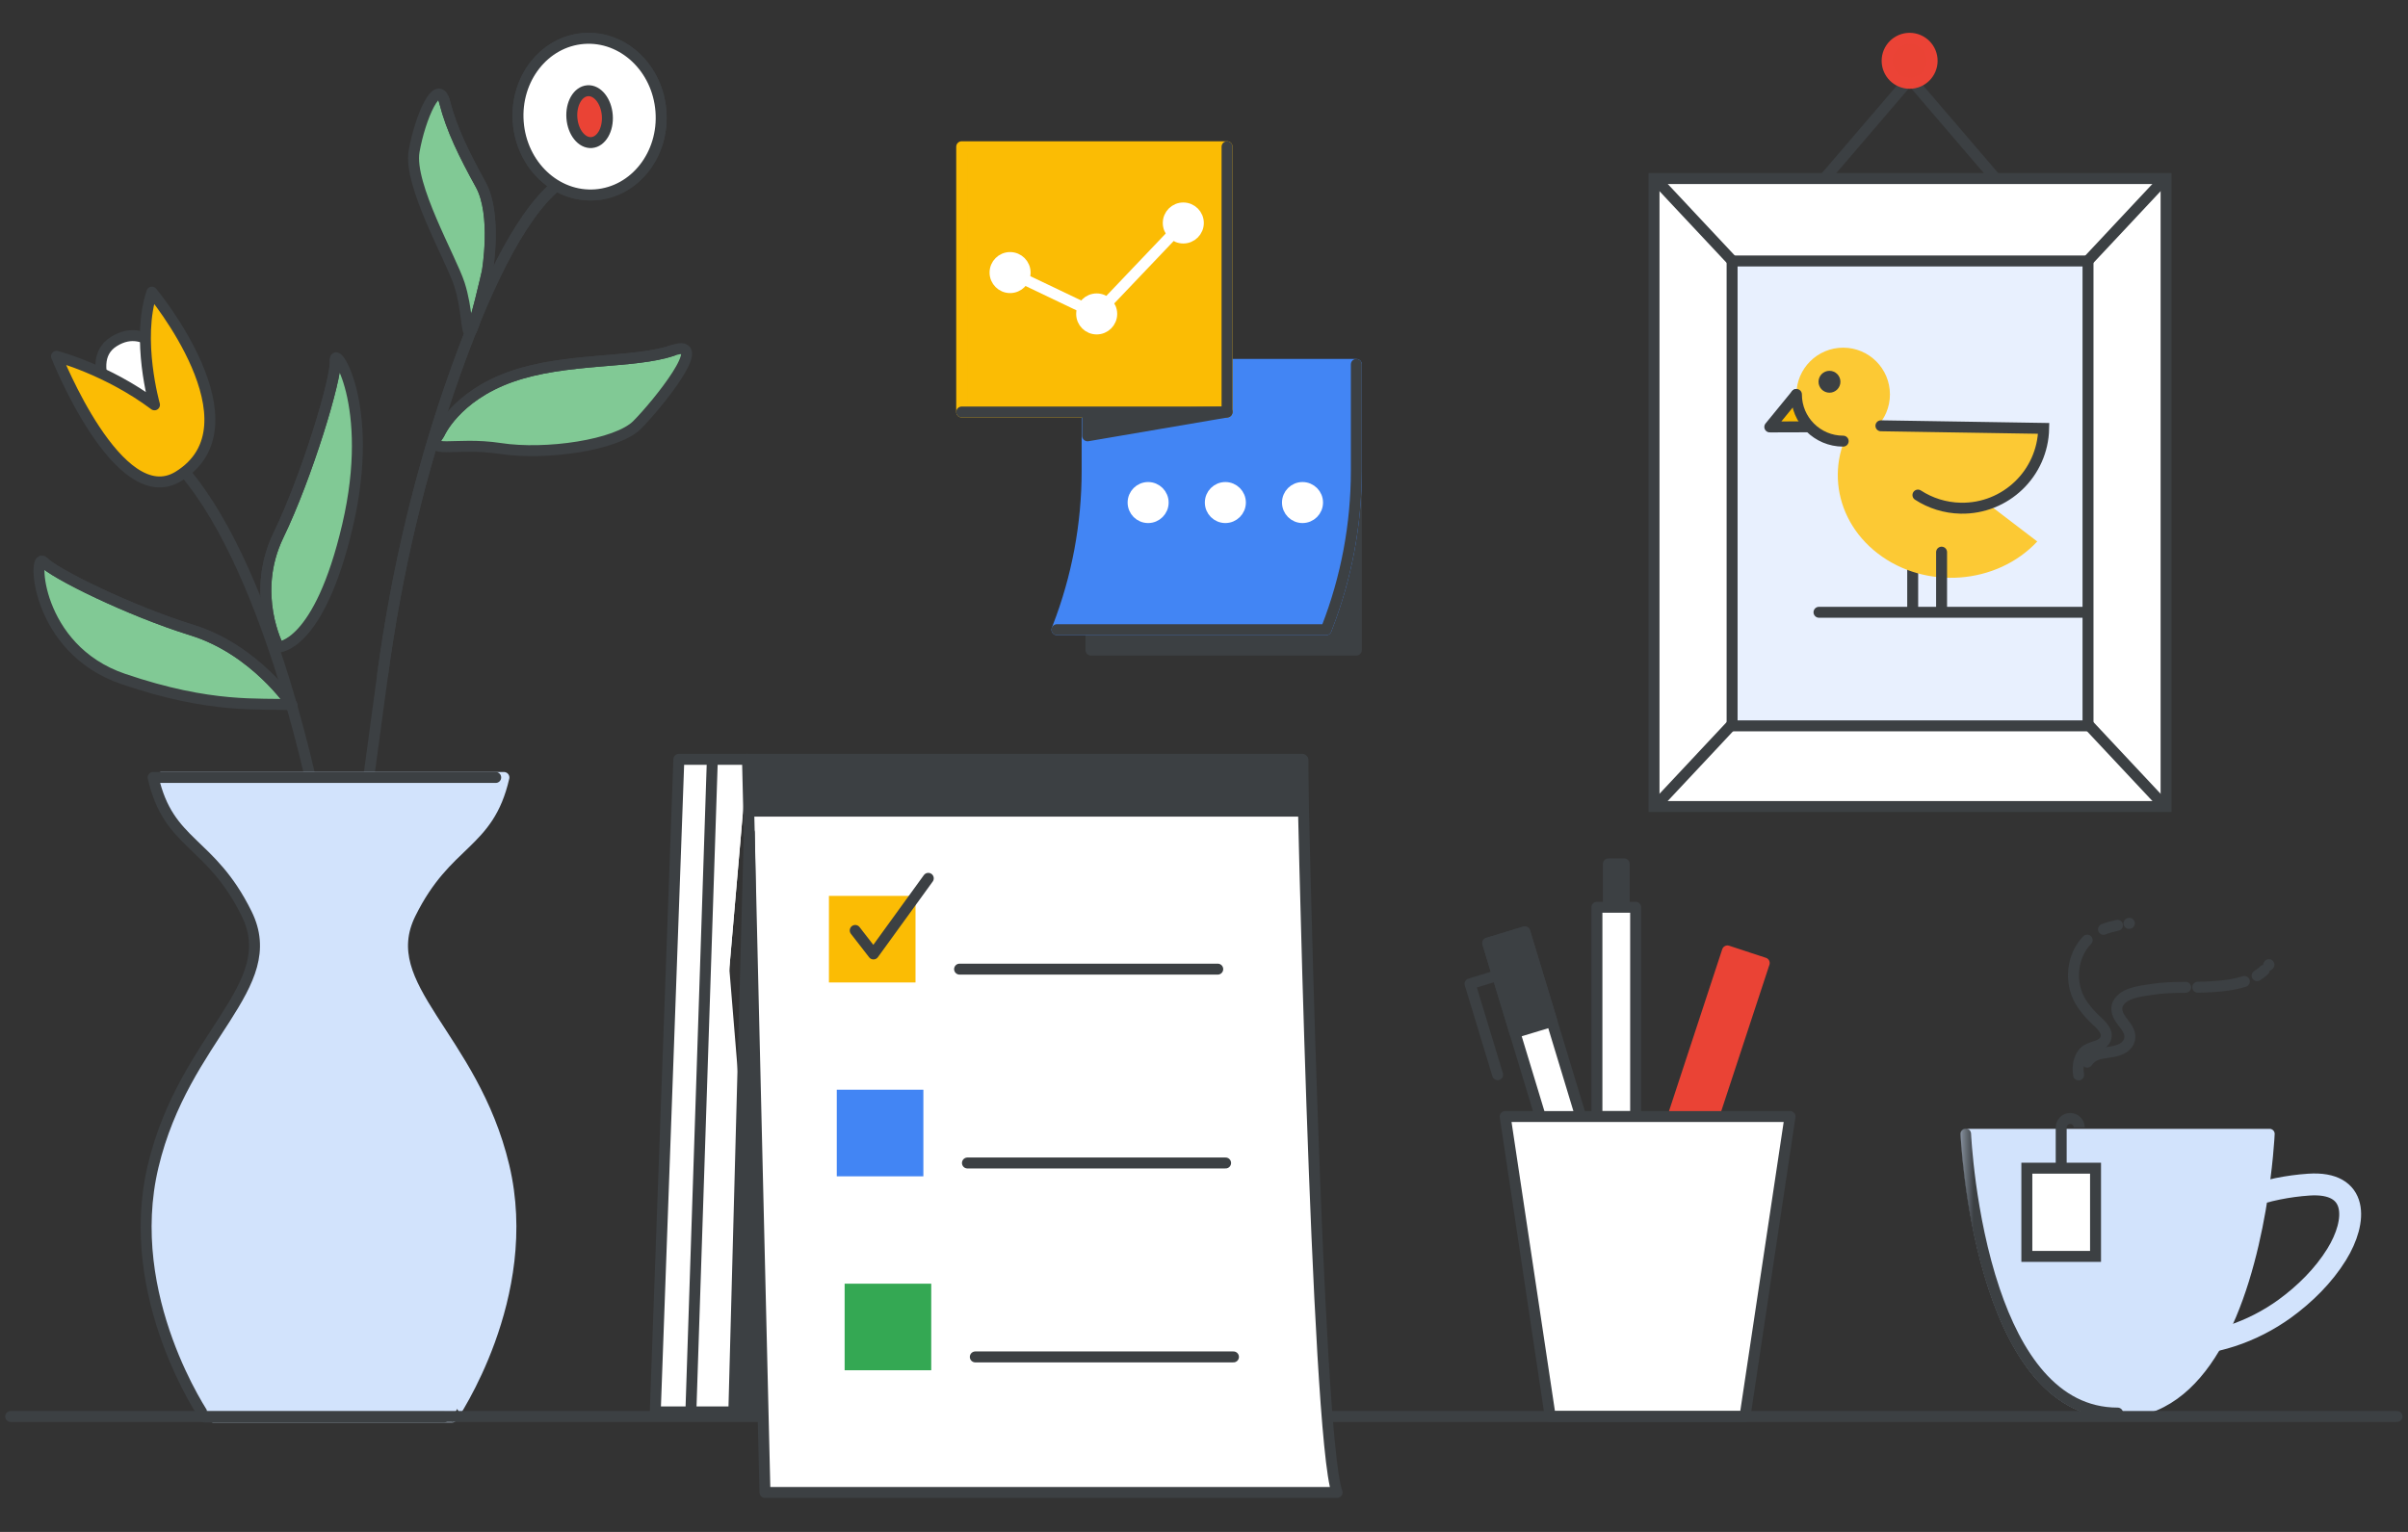 <?xml version="1.0" encoding="UTF-8"?>
<svg width="220px" height="140px" viewBox="0 0 220 140" version="1.1" xmlns="http://www.w3.org/2000/svg" xmlns:xlink="http://www.w3.org/1999/xlink" jetway-hooks="{}">
    <rect x="0" y="0" width="220" height="140" fill="#333333" stroke="none"/>
    <title>administrative-assistants</title>
    <defs>
        <polygon id="path-1" points="0 65 54.6 65 54.6 0 0 0"></polygon>
    </defs>
    <g jetway-hook-id="417C515E-300D-4731-A52F-025B237776A3" id="administrative-assistants" stroke="none" stroke-width="1" fill="none" fill-rule="evenodd">
        <g jetway-hook-id="3E6892D7-35B7-486B-9B5E-5FB75B0C7901" id="Flowers" transform="translate(3.562, 3.5)" stroke-linecap="round" stroke-linejoin="round">
            <path d="M40.964,21.33 C40.964,21.33 41.873,16.112 40.358,13.366 C38.844,10.62 37.7,8.304 37.075,5.861 C36.459,3.417 34.798,7.287 34.27,10.336 C33.742,13.385 37.651,20.138 38.404,22.464 C39.156,24.79 39.02,27.077 39.401,26.832 C39.782,26.588 40.964,21.33 40.964,21.33 Z" jetway-hook-id="ABCF3F87-CAFF-4B61-8964-A517BF786ED9" id="Path" stroke="#3C4043" fill="#81C995" fill-rule="nonzero"></path>
            <path d="M23.1,60.909 C23.1,60.909 19.748,55.886 14.012,54.098 C8.265,52.319 1.376,48.908 0.408,47.853 C-0.559,46.798 -0.403,55.798 7.708,58.554 C15.8,61.31 20.1,60.743 23.1,60.909 Z" jetway-hook-id="53BBBCB8-FE4A-485C-ABE6-FC09FF70B978" id="Path" stroke="#3C4043" fill="#81C995" fill-rule="nonzero"></path>
            <path d="M21.878,55.632 C21.878,55.632 19.289,50.765 21.878,45.42 C24.468,40.074 27.224,30.995 27.068,29.451 C26.902,27.907 30.791,33.419 28.192,44.53 C25.592,55.642 21.878,55.632 21.878,55.632 Z" jetway-hook-id="2CDD3D48-915E-40FD-9231-07D908B3F02F" id="Path" stroke="#3C4043" fill="#81C995" fill-rule="nonzero"></path>
            <path d="M36.567,36.146 C36.567,36.146 38.013,32.755 43.085,30.947 C48.157,29.139 54.323,29.754 57.91,28.523 C61.496,27.292 56.473,33.507 54.636,35.344 C52.789,37.182 46.32,38.129 42.127,37.484 C37.935,36.839 35.12,38.159 36.567,36.146 Z" jetway-hook-id="2E4C9D3A-2181-43D3-B093-D4B049D8A29E" id="Path" stroke="#3C4043" fill="#81C995" fill-rule="nonzero"></path>
            <path d="M39.401,26.822 C39.782,26.588 40.954,21.33 40.954,21.33 C40.954,21.33 41.863,16.112 40.349,13.366 C38.834,10.62 37.69,8.303 37.065,5.86 C37.036,5.733 36.997,5.626 36.967,5.538" jetway-hook-id="A4EE62BB-4E60-4A27-BE4A-69C35314A703" id="Path" stroke="#3C4043"></path>
            <path d="M23.1,60.909 C23.1,60.909 19.748,55.886 14.012,54.098 C8.265,52.319 1.376,48.908 0.408,47.853" jetway-hook-id="426EA43F-6CDB-4745-B66B-0ED630E4EAFE" id="Path" stroke="#3C4043"></path>
            <path d="M21.878,55.632 C21.878,55.632 19.289,50.765 21.878,45.419 C24.468,40.074 27.224,30.995 27.068,29.451" jetway-hook-id="330531FA-C111-4131-BCFF-B969866444F0" id="Path" stroke="#3C4043"></path>
            <path d="M36.342,36.487 C36.401,36.39 36.479,36.273 36.567,36.145 C36.567,36.145 38.013,32.754 43.085,30.946 C48.157,29.139 54.323,29.754 57.91,28.523" jetway-hook-id="7D40A820-AC52-4F9F-9A2E-38DFDCC9F7C1" id="Path" stroke="#3C4043"></path>
            <path d="M47.287,13.454 C43.788,16.327 40.554,23.451 38.023,30.565 C34.837,39.498 32.667,48.762 31.397,58.153 L27.674,85.614" jetway-hook-id="CB05B1BB-2E42-4A1C-A321-04539C88191E" id="Path" stroke="#3C4043"></path>
            <path d="M50.846,14.302 C54.446,14.029 57.122,10.61 56.823,6.666 C56.524,2.721 53.363,-0.256 49.763,0.017 C46.162,0.29 43.486,3.709 43.785,7.654 C44.084,11.599 47.245,14.575 50.846,14.302 Z" jetway-hook-id="8F43D56D-CAC6-4FD1-9D52-6669DD684F0A" id="Path" stroke="#3C4043" fill="#FFFFFF" fill-rule="nonzero"></path>
            <path d="M25.446,70.633 C25.446,70.633 21.39,49.124 13.289,39.615" jetway-hook-id="BD5AED05-AFBC-4024-8E9A-56D176FBDC03" id="Path" stroke="#3C4043"></path>
            <path d="M42.477,103.077 C39.627,91.127 30.621,86.706 33.938,79.996 C37.254,73.286 41.057,73.779 42.477,67.552 L26.828,67.552 L11.179,67.552 C12.599,73.769 16.392,73.286 19.719,79.996 C23.035,86.706 14.029,91.127 11.179,103.077 C8.33,115.027 15.925,126 15.925,126 L26.838,126 L37.75,126 C37.74,126 45.326,115.027 42.477,103.077 Z" jetway-hook-id="6E5CA8C4-50B8-456B-8DA7-E8927045F22A" id="Path" stroke="#D2E3FC" fill="#D2E3FC" fill-rule="nonzero"></path>
            <path d="M9.789,67.552 L25.438,67.552 L41.087,67.552 C39.667,73.779 35.864,73.286 32.548,79.996 C29.231,86.706 38.237,91.127 41.087,103.077 C43.937,115.027 36.35,126 36.36,126 L25.448,126 L14.536,126" jetway-hook-id="B3682970-A460-47E7-8D23-3CDF819FBA3B" id="Path" stroke="#3C4043" transform="translate(25.758, 96.776) scale(-1, 1) translate(-25.758, -96.776) "></path>
            <path d="M12.37,30.038 C12.37,30.038 10.073,25.679 6.839,27.712 C3.604,29.744 7.992,35.412 7.992,35.412 C7.992,35.412 15.546,37.093 12.37,30.038 Z" jetway-hook-id="EE382BC9-F95F-4337-9E5C-755F4D315764" id="Path" stroke="#3C4043" fill="#FFFFFF" fill-rule="nonzero"></path>
            <path d="M10.552,33.497 C10.552,33.497 8.852,27.507 10.318,23.197 C10.318,23.197 20.413,35.334 12.722,40.045 C7.269,43.367 1.601,29.06 1.601,29.06 C1.601,29.06 6.203,30.253 10.552,33.497 Z" jetway-hook-id="801F385C-C0D2-401A-BF42-96428F00D66F" id="Path" stroke="#3C4043" fill="#FBBC04" fill-rule="nonzero"></path>
            <path d="M47.287,13.454 C43.788,16.327 40.554,23.451 38.023,30.566 C34.837,39.498 32.667,48.762 31.397,58.153" jetway-hook-id="985E997C-22BF-4AA3-AADC-EB2269415F5C" id="Path" stroke="#3C4043"></path>
            <path d="M50.846,14.302 C54.446,14.029 57.122,10.61 56.823,6.666 C56.524,2.721 53.363,-0.256 49.763,0.017 C46.162,0.29 43.486,3.71 43.785,7.654 C44.084,11.599 47.245,14.575 50.846,14.302 Z" jetway-hook-id="2E89C702-10B7-456A-BCB5-4BD353BBA726" id="Path" stroke="#3C4043" fill="#FFFFFF" fill-rule="nonzero"></path>
            <path d="M50.484,9.528 C51.377,9.46 52.021,8.345 51.922,7.037 C51.822,5.73 51.018,4.724 50.125,4.792 C49.231,4.86 48.587,5.975 48.687,7.283 C48.786,8.59 49.59,9.596 50.484,9.528 Z" jetway-hook-id="93CC7880-061A-4031-8C13-49AB69501A8D" id="Path" stroke="#3C4043" fill="#EA4335" fill-rule="nonzero"></path>
        </g>
        <g jetway-hook-id="F734C407-1473-4221-860D-7D8C551F9E63" id="post-its" transform="translate(87.863, 13.41)" stroke-linecap="round" stroke-linejoin="round">
            <polygon jetway-hook-id="10355AF6-CA9F-4DBE-9783-7DF90F7A0994" id="Path" stroke="#3C4043" fill="#3C4043" fill-rule="nonzero" points="36.054 39.071 36.054 22.378 11.811 22.378 11.811 39.071 11.811 46 36.054 46"></polygon>
            <path d="M36.054,29.616 L36.054,19.892 L11.459,19.892 L11.459,29.616 C11.459,34.509 10.553,39.365 8.778,43.938 L8.703,44.135 L33.298,44.135 L33.372,43.938 C35.148,39.365 36.054,34.509 36.054,29.616 Z" jetway-hook-id="265AD554-AB31-4793-BCC5-A23BEF6DCB2C" id="Path" stroke="#4285F4" fill="#4285F4" fill-rule="nonzero"></path>
            <path d="M36.054,19.892 L36.054,29.616 C36.054,34.509 35.148,39.365 33.372,43.938 L33.298,44.135 L8.703,44.135" jetway-hook-id="C6E37532-4260-445B-8DEA-EF035039D9AB" id="Path" stroke="#3C4043"></path>
            <path d="M17.032,33.891 C17.791,33.891 18.406,33.276 18.406,32.517 C18.406,31.758 17.791,31.143 17.032,31.143 C16.273,31.143 15.659,31.758 15.659,32.517 C15.659,33.276 16.273,33.891 17.032,33.891 Z" jetway-hook-id="580A0801-431C-4E9C-B5A9-EC636F9D1A97" id="Path" stroke="#FFFFFF" fill="#FFFFFF" fill-rule="nonzero"></path>
            <path d="M24.088,33.891 C24.847,33.891 25.462,33.276 25.462,32.517 C25.462,31.758 24.847,31.143 24.088,31.143 C23.329,31.143 22.714,31.758 22.714,32.517 C22.714,33.276 23.329,33.891 24.088,33.891 Z" jetway-hook-id="FC631716-6047-48B4-B6D0-5260C195A3EE" id="Path" stroke="#FFFFFF" fill="#FFFFFF" fill-rule="nonzero"></path>
            <path d="M31.137,33.891 C31.895,33.891 32.511,33.276 32.511,32.517 C32.511,31.758 31.895,31.143 31.137,31.143 C30.378,31.143 29.763,31.758 29.763,32.517 C29.763,33.276 30.378,33.891 31.137,33.891 Z" jetway-hook-id="7F45C85E-2110-43C0-AC2F-F63D223EC34F" id="Path" stroke="#FFFFFF" fill="#FFFFFF" fill-rule="nonzero"></path>
            <polygon jetway-hook-id="3F852242-7EA3-47B2-815F-2004900E328B" id="Path" stroke="#FBBC04" fill="#FBBC04" fill-rule="nonzero" points="24.243 0 0 0 0 24.243 24.243 24.243"></polygon>
            <polyline jetway-hook-id="F4AAD49E-F5EB-4613-B278-2F49A6FD318E" id="Path" stroke="#3C4043" points="24.243 0 24.243 24.243 0 24.243"></polyline>
            <polygon jetway-hook-id="94656262-5E42-4940-8DF1-95ACFF5AFA14" id="Path" stroke="#3C4043" fill="#3C4043" fill-rule="nonzero" points="24.243 24.243 11.5 24.504 11.5 26.419"></polygon>
            <path d="M4.42,12.874 C5.178,12.874 5.794,12.259 5.794,11.5 C5.794,10.741 5.178,10.126 4.42,10.126 C3.661,10.126 3.046,10.741 3.046,11.5 C3.046,12.259 3.661,12.874 4.42,12.874 Z" jetway-hook-id="A4DD6D45-4B3D-42D0-8ED4-2A05BD44CCC3" id="Path" stroke="#FFFFFF" fill="#FFFFFF" fill-rule="nonzero"></path>
            <path d="M12.333,16.653 C13.091,16.653 13.707,16.038 13.707,15.28 C13.707,14.521 13.091,13.906 12.333,13.906 C11.574,13.906 10.959,14.521 10.959,15.28 C10.959,16.038 11.574,16.653 12.333,16.653 Z" jetway-hook-id="5711DF2B-2CEB-4CD6-BDCA-F04A7F9E92AC" id="Path" stroke="#FFFFFF" fill="#FFFFFF" fill-rule="nonzero"></path>
            <path d="M20.246,8.342 C21.005,8.342 21.62,7.727 21.62,6.968 C21.62,6.21 21.005,5.595 20.246,5.595 C19.487,5.595 18.872,6.21 18.872,6.968 C18.872,7.727 19.487,8.342 20.246,8.342 Z" jetway-hook-id="F305EDBB-F0E3-417E-AE6E-BF453D3231B7" id="Path" stroke="#FFFFFF" fill="#FFFFFF" fill-rule="nonzero"></path>
            <polyline jetway-hook-id="ED3DE1CE-8C74-43C9-A4D8-9197B6AEC4CB" id="Path" stroke="#FFFFFF" points="4.42 11.5 12.333 15.279 20.246 6.968"></polyline>
        </g>
        <g jetway-hook-id="C4A87C62-B1FA-4A9C-81E9-FB961E5E9B59" id="picture-frame" transform="translate(174.831, 39.25) scale(-1, 1) translate(-174.831, -39.25) translate(150.616, 3.5)">
            <path d="M24.54,3.682 L37.959,19.35 L11.121,19.35 L24.54,3.682 Z" jetway-hook-id="3523B6CD-A8CA-47D8-ADF4-0F6EFA3DC8B9" id="Triangle" stroke="#3C4043"></path>
            <g jetway-hook-id="E5FCC6DE-5479-4A5F-AC41-05EDC3AD155C" id="pushpin" transform="translate(22.522, 0)">
                <path d="M2.056,4.113 C3.192,4.113 4.113,3.191 4.113,2.056 C4.113,0.922 3.192,0 2.056,0 C0.921,0 0,0.922 0,2.056 C0,3.191 0.921,4.113 2.056,4.113" jetway-hook-id="FE87DE4B-CB74-4DF9-8260-80E53DD7A3A7" id="Fill-3" fill="#FFFFFF"></path>
                <path d="M2.056,4.113 C3.192,4.113 4.113,3.191 4.113,2.056 C4.113,0.922 3.192,0 2.056,0 C0.921,0 0,0.922 0,2.056 C0,3.191 0.921,4.113 2.056,4.113 Z" jetway-hook-id="84EB8076-94BB-4A2C-A9DD-D8FD92747F87" id="Stroke-5" stroke="#EB4336" fill="#EA4335"></path>
            </g>
            <rect jetway-hook-id="4DAF0D12-2FCA-4D26-AD24-01926569D11B" id="Rectangle" stroke="#3C4043" fill="#FFFFFF" x="1.148" y="12.819" width="46.783" height="57.389"></rect>
            <rect jetway-hook-id="A6B45FE4-E729-4521-83F9-1B7B3AE791D8" id="Rectangle" stroke="#3C4043" fill="#E8F0FE" x="8.281" y="20.35" width="32.517" height="42.485"></rect>
            <line x1="8.172" y1="20.205" x2="1.628" y2="13.219" jetway-hook-id="D25B0654-0D07-4ABF-BBFF-FEFA789FB380" id="Line-7" stroke="#3C4043" stroke-linecap="square"></line>
            <line x1="47.422" y1="20.205" x2="40.878" y2="13.219" jetway-hook-id="F594795D-4F55-429F-8D9D-FAC2C23D504F" id="Line-7" stroke="#3C4043" stroke-linecap="square" transform="translate(44.165, 16.762) scale(-1, 1) translate(-44.165, -16.762) "></line>
            <line x1="8.172" y1="69.694" x2="1.628" y2="62.708" jetway-hook-id="B85B1BE0-BB3C-4F05-8B12-726D7075D8BE" id="Line-7" stroke="#3C4043" stroke-linecap="square" transform="translate(4.915, 66.252) scale(1, -1) translate(-4.915, -66.252) "></line>
            <line x1="47.422" y1="69.694" x2="40.878" y2="62.708" jetway-hook-id="74DC49B5-BD20-47E5-9A53-CDA40C0A45E1" id="Line-7" stroke="#3C4043" stroke-linecap="square" transform="translate(44.165, 66.252) scale(-1, -1) translate(-44.165, -66.252) "></line>
            <g jetway-hook-id="AA5E7493-D64B-4478-B048-F3003DD673B1" id="bird" transform="translate(22.734, 40.702) scale(-1, 1) translate(-22.734, -40.702) translate(8.114, 28.274)">
                <g jetway-hook-id="65B4CC03-7627-488A-9709-460595323EF8" id="Group-32">
                    <line x1="13.056" y1="16.223" x2="13.056" y2="23.853" jetway-hook-id="9CCAA409-951B-4B73-A1A9-8E20F8E55058" id="Stroke-22" stroke="#3C4043" stroke-linecap="round"></line>
                    <path d="M24.436,17.711 C20.748,21.666 14.226,22.158 9.869,18.809 C5.533,15.477 4.974,9.591 8.616,5.633 L24.436,17.711 Z" jetway-hook-id="E67FC49C-A235-449E-A4F5-E77F86425CA4" id="Fill-23" fill="#FCC934"></path>
                    <polygon jetway-hook-id="FC3AD0A8-D3B0-44BD-9C29-BBC43F38F796" id="Fill-24" fill="#FBBC04" points="2.418 4.285 0 7.243 3.979 7.231"></polygon>
                    <polygon jetway-hook-id="23B22504-323B-4071-9726-D657273A3CF9" id="Stroke-25" stroke="#3C4043" stroke-linejoin="round" points="2.418 4.285 0 7.243 3.979 7.231"></polygon>
                    <line x1="15.695" y1="18.687" x2="15.695" y2="23.854" jetway-hook-id="C96025EA-3C1F-4E55-B018-3BCEEA3CC1A7" id="Stroke-26" stroke="#3C4043" stroke-linecap="round"></line>
                    <path d="M2.433,4.271 C2.433,6.63 4.346,8.543 6.704,8.543 C9.064,8.543 10.976,6.63 10.976,4.271 C10.976,1.912 9.064,0 6.704,0 C4.346,0 2.433,1.912 2.433,4.271" jetway-hook-id="C8D6FF3D-3F19-4397-975F-21AE1864D948" id="Fill-27" fill="#FCC934"></path>
                    <path d="M6.705,8.542 C4.345,8.542 2.433,6.63 2.433,4.271" jetway-hook-id="7B1C4BB9-4B74-4951-A484-DC5583DC8E9C" id="Stroke-28" stroke="#3C4043" stroke-linecap="round"></path>
                    <path d="M25.023,7.376 C24.944,11.483 21.551,14.748 17.445,14.669 C13.357,14.59 10.1,11.227 10.152,7.139 L25.023,7.376 Z" jetway-hook-id="4756D413-CB84-4D4F-8230-1963EC7FB5CE" id="Fill-29" fill="#FCC934"></path>
                    <path d="M10.152,7.139 L25.023,7.376 C24.944,11.483 21.551,14.747 17.445,14.669 C16.002,14.641 14.662,14.203 13.535,13.47" jetway-hook-id="D049B215-E4D7-4D15-85D1-EAA9C1B7D118" id="Stroke-30" stroke="#3C4043" stroke-linecap="round"></path>
                    <line x1="28.709" y1="24.181" x2="4.495" y2="24.181" jetway-hook-id="7D40955A-78D6-42EF-8684-E132A0662CDF" id="Stroke-31" stroke="#3C4043" stroke-linecap="round"></line>
                </g>
                <circle jetway-hook-id="5F6DB8AD-74CA-49CE-8DAC-EC144A19F272" id="Oval" fill="#3C4043" cx="5.453" cy="3.115" r="1"></circle>
            </g>
        </g>
        <g jetway-hook-id="0D824A7D-C0B8-4AB9-9E76-8D03EE1F1E44" id="pens" transform="translate(148.923, 104.2) scale(-1, 1) translate(-148.923, -104.2) translate(134.305, 78.95)">
            <polygon jetway-hook-id="9455EF2B-2EE4-4C92-AE87-30512803343A" id="Stroke-30" stroke="#3C4043" fill="#3C4043" stroke-linecap="round" stroke-linejoin="round" points="15.153 3.962 16.594 3.962 16.594 0 15.153 0"></polygon>
            <polygon jetway-hook-id="BEC83014-9A9E-46ED-8277-FAEF32485C17" id="Fill-32" fill="#FFFFFF" points="14.105 23.088 17.642 23.088 17.642 3.962 14.105 3.962"></polygon>
            <polygon jetway-hook-id="BAEC6BA5-1CE7-42FB-A555-335E674C1716" id="Stroke-33" stroke="#3C4043" stroke-linecap="round" stroke-linejoin="round" points="14.105 23.088 17.642 23.088 17.642 3.962 14.105 3.962"></polygon>
            <polygon jetway-hook-id="93D3B891-1349-419E-920F-241A01AE970D" id="Stroke-34" stroke="#EA4335" fill="#EA4335" stroke-linecap="round" stroke-linejoin="round" points="5.718 7.954 2.357 9.059 7.689 25.267 11.048 24.163"></polygon>
            <polygon jetway-hook-id="398002AC-5CF9-475B-A3D4-2373CB01A1B5" id="Stroke-35" stroke="#3C4043" fill="#FFFFFF" stroke-linecap="round" stroke-linejoin="round" points="27.617 7.24 24.233 6.213 18.365 25.573 21.751 26.597"></polygon>
            <polygon jetway-hook-id="1667D3C8-B8EF-4970-9714-F563DFA76C33" id="Fill-36" fill="#3C4043" points="27.617 7.24 24.232 6.213 21.752 14.394 25.138 15.419"></polygon>
            <polygon jetway-hook-id="C4C1E6E7-DBD7-4388-97C9-2C5A93712279" id="Stroke-37" stroke="#3C4043" stroke-linecap="round" stroke-linejoin="round" points="27.617 7.24 24.232 6.213 21.752 14.394 25.138 15.419"></polygon>
            <polyline jetway-hook-id="10293767-65C9-4C0D-AB15-0776D54E01C2" id="Stroke-38" stroke="#3C4043" stroke-linecap="round" stroke-linejoin="round" points="26.713 19.268 29.235 10.962 26.724 10.197"></polyline>
            <polygon jetway-hook-id="69DE88B3-B2FD-4724-A293-055F56397BFF" id="Fill-39" fill="#FFFFFF" points="4.115 50.5 21.91 50.5 26.024 23.09 0 23.09"></polygon>
            <polygon jetway-hook-id="B1C9B962-39A7-44EB-AD6F-067BFB6D3961" id="Stroke-40" stroke="#3C4043" stroke-linecap="round" stroke-linejoin="round" points="4.115 50.5 21.91 50.5 26.024 23.09 0 23.09"></polygon>
        </g>
        <g jetway-hook-id="B8C175AE-E319-4671-8591-B234DAD7D6BB" id="mug" transform="translate(206.52, 97) scale(-1, 1) translate(-206.52, -97) translate(179.22, 64.5)">
            <path d="M33.51,47.663 C30.553,45.265 26.649,44.022 22.883,43.762 C18.335,43.451 18.436,47.063 20.338,50.141 C21.538,52.084 23.237,53.76 25.073,55.096 C28.037,57.242 31.681,58.484 35.354,58.397" jetway-hook-id="84F479D3-A6A3-442B-943A-29616E80516D" id="Stroke-2" stroke="#D2E3FC" stroke-width="2" stroke-linecap="round" stroke-linejoin="round"></path>
            <g jetway-hook-id="0169505B-04B5-4957-816E-7F7E0B266CD7" id="steam" transform="translate(26.395, 19.735)" stroke="#3C4043" stroke-linecap="round" stroke-linejoin="round">
                <path d="M12.915,0.153 C12.903,0.15 12.891,0.15 12.879,0.147" jetway-hook-id="93FC1734-0F8D-48DC-A4FF-5DFCD42A8E8D" id="Stroke-4"></path>
                <path d="M15.244,0.696 C14.841,0.534 14.409,0.42 13.968,0.327" jetway-hook-id="71C3777C-BC7F-4E65-988E-E1BF566FA5A0" id="Stroke-6"></path>
                <path d="M17.518,14 C17.641,13.292 17.527,12.45 17.017,11.907 C16.486,11.343 15.391,11.487 15.061,10.726 C14.733,9.967 15.634,9.286 16.102,8.831 C16.576,8.369 17.026,7.838 17.362,7.265 C18.383,5.52 18.143,3.136 16.738,1.682" jetway-hook-id="A6973B49-8734-4CC6-A434-AC482A65D777" id="Stroke-8"></path>
                <path d="M7.741,5.994 C8.803,6.003 9.863,6.027 10.913,6.198 C11.882,6.354 13.374,6.486 13.908,7.457 C14.082,7.772 14.049,8.165 13.911,8.498 C13.611,9.217 12.735,9.787 12.843,10.648 C12.888,11.01 13.116,11.322 13.425,11.52 C14.193,12.009 15.118,11.865 15.922,12.174 C16.252,12.3 16.519,12.54 16.735,12.834" jetway-hook-id="AD178699-41C4-43A7-B953-63D741B422E5" id="Stroke-10"></path>
                <path d="M2.375,5.457 C3.306,5.76 4.326,5.874 5.214,5.934 C5.685,5.964 6.16,5.979 6.634,5.985" jetway-hook-id="E51326E3-2A0D-41BB-8D39-E6EE0F4E7E68" id="Stroke-12"></path>
                <path d="M0.566,4.435 C0.761,4.624 0.977,4.786 1.211,4.93" jetway-hook-id="D2E689FF-9DEF-441C-89A4-9736D77D7FA6" id="Stroke-14"></path>
                <path d="M0.131,3.925 C0.143,3.943 0.155,3.961 0.17,3.979" jetway-hook-id="7D269EA6-0E9C-4D6E-A6EB-4D9B7FDFCD38" id="Stroke-16"></path>
            </g>
            <path d="M31.472,58.722 C26.989,51.181 26.461,39.124 26.461,39.124 L54.239,39.124 C54.239,39.124 53.118,64.646 40.35,64.646 C36.359,64.646 33.51,62.154 31.472,58.722" jetway-hook-id="96EBD75F-A478-4CA1-B9D2-B69F10A2007E" id="Fill-18" fill="#D2E3FC"></path>
            <path d="M31.472,58.722 C26.989,51.181 26.461,39.124 26.461,39.124 L54.239,39.124 C54.239,39.124 53.118,64.646 40.35,64.646 C36.359,64.646 33.51,62.154 31.472,58.722 Z" jetway-hook-id="2E2E7AB3-574A-4BF8-A155-9AE28329D57B" id="Stroke-20" stroke="#D2E3FC" stroke-width="0.92" stroke-linecap="round" stroke-linejoin="round"></path>
            <path d="M45.505,42.259 L45.505,38.539 C45.505,38.084 45.136,37.716 44.681,37.716 C44.225,37.716 43.856,38.084 43.856,38.539 L43.856,38.532" jetway-hook-id="33E9B78A-8CBF-4193-8BEE-2F0A7FF983F4" id="Stroke-22" stroke="#3C4043"></path>
            <mask id="mask-2" fill="white">
                <use xlink:href="#path-1"></use>
            </mask>
            <g jetway-hook-id="00AC7CB3-B5F7-4BCB-AC0D-F37AF6D1C9B4" id="Clip-25"></g>
            <polygon jetway-hook-id="B554AB9D-9B2B-4AD2-A1BC-8F77F0706704" id="Fill-24" fill="#FFFFFF" mask="url(#mask-2)" points="42.367 50.321 48.643 50.321 48.643 42.259 42.367 42.259"></polygon>
            <polygon jetway-hook-id="1B6A3593-BC7D-4C22-9DCE-F71B8E4BAAAE" id="Stroke-26" stroke="#3C4043" mask="url(#mask-2)" points="42.367 50.321 48.643 50.321 48.643 42.259 42.367 42.259"></polygon>
            <path d="M54.239,39.124 C54.239,39.124 53.913,46.572 51.6,53.413 C49.633,59.243 46.221,64.639 40.35,64.639" jetway-hook-id="9BE266EB-0A28-49ED-8DA3-F35D03B777A5" id="Stroke-27" stroke="#3C4043" stroke-linecap="round" stroke-linejoin="round" mask="url(#mask-2)"></path>
        </g>
        <line x1="219" y1="129.45" x2="0.974" y2="129.45" jetway-hook-id="9779D050-E046-4929-88ED-A054317276C2" id="baseline" stroke="#3C4043" stroke-linecap="round" stroke-linejoin="round"></line>
        <g jetway-hook-id="A2574392-180E-44FF-8CC0-D44917970517" id="pad" transform="translate(59.866, 69.393)">
            <polyline jetway-hook-id="F0082101-8DD2-4A67-903F-838088C5ADE2" id="Path" fill="#FFFFFF" fill-rule="nonzero" points="8.427 0 2.155 0 0 59.643 3.254 59.643"></polyline>
            <polyline jetway-hook-id="BB23357A-4D57-469B-B0C5-8124B86F05B3" id="Path" stroke="#3C4043" fill="#FFFFFF" stroke-linecap="round" stroke-linejoin="round" points="8.427 0 2.155 0 0 59.643 3.254 59.643"></polyline>
            <polyline jetway-hook-id="B3AF9440-AC4E-4307-A00A-2C8098D60055" id="Path" fill="#FFFFFF" fill-rule="nonzero" points="10.101 59.643 3.254 59.643 5.209 0.201"></polyline>
            <polyline jetway-hook-id="CFCCD755-8485-429F-9D3A-C0A0BBC1A508" id="Path" stroke="#3C4043" stroke-linecap="round" stroke-linejoin="round" points="10.101 59.643 3.254 59.643 5.209 0.201"></polyline>
            <path d="M8.427,0 L59.119,0 C59.119,0 60.391,61.914 62.294,67 L10.022,67 L8.427,0 Z" jetway-hook-id="54CA2C3D-D7F2-460E-9118-CB549EE8745E" id="Path" stroke="#3C4043" fill="#FFFFFF" fill-rule="nonzero" stroke-linecap="round" stroke-linejoin="round"></path>
            <polygon jetway-hook-id="2336D804-B36F-494B-AE37-1F2FEB65F369" id="Path" stroke="#3C4043" fill="#3C4043" fill-rule="nonzero" stroke-linecap="round" stroke-linejoin="round" points="59.176 0.072 8.592 0.072 8.592 4.734 59.176 4.734"></polygon>
            <polygon jetway-hook-id="DBA21BED-E5BD-4262-89A4-F8271E17176D" id="Path" stroke="#3C4043" fill="#3C4043" fill-rule="nonzero" stroke-linecap="round" stroke-linejoin="round" points="8.592 6.703 7.177 59.643 9.383 59.643"></polygon>
            <polygon jetway-hook-id="823B18C6-4296-4095-94B5-B4D174E25773" id="Path" stroke="#4285F4" fill="#4285F4" fill-rule="nonzero" points="23.995 30.698 17.084 30.698 17.084 37.609 23.995 37.609"></polygon>
            <line x1="28.521" y1="36.891" x2="52.107" y2="36.891" jetway-hook-id="5F11F0AB-BD47-4008-BE38-E4548F13A89F" id="Path" stroke="#3C4043" stroke-linecap="round" stroke-linejoin="round"></line>
            <polygon jetway-hook-id="4A792DBF-C7BF-4005-BE18-6C1A46982505" id="Path" stroke="#34A853" fill="#34A853" fill-rule="nonzero" points="24.714 48.422 17.802 48.422 17.802 55.333 24.714 55.333"></polygon>
            <line x1="29.24" y1="54.614" x2="52.826" y2="54.614" jetway-hook-id="C1D2013F-408A-4648-B5E8-F1B5219B2EF8" id="Path" stroke="#3C4043" stroke-linecap="round" stroke-linejoin="round"></line>
            <polygon jetway-hook-id="2E0C9A04-66EC-434D-96E8-CB1010028B4E" id="Path" stroke="#FBBC04" fill="#FBBC04" fill-rule="nonzero" points="23.277 12.982 16.366 12.982 16.366 19.893 23.277 19.893"></polygon>
            <polyline jetway-hook-id="AD5D463A-0449-40C4-A870-DFEFFC148A9E" id="Path" stroke="#3C4043" stroke-linecap="round" stroke-linejoin="round" points="18.269 15.64 19.936 17.788 24.944 10.877"></polyline>
            <line x1="27.803" y1="19.175" x2="51.389" y2="19.175" jetway-hook-id="FB2BC488-6931-4F7E-B3BE-152B94683BFD" id="Path" stroke="#3C4043" stroke-linecap="round" stroke-linejoin="round"></line>
        </g>
    </g>
</svg>